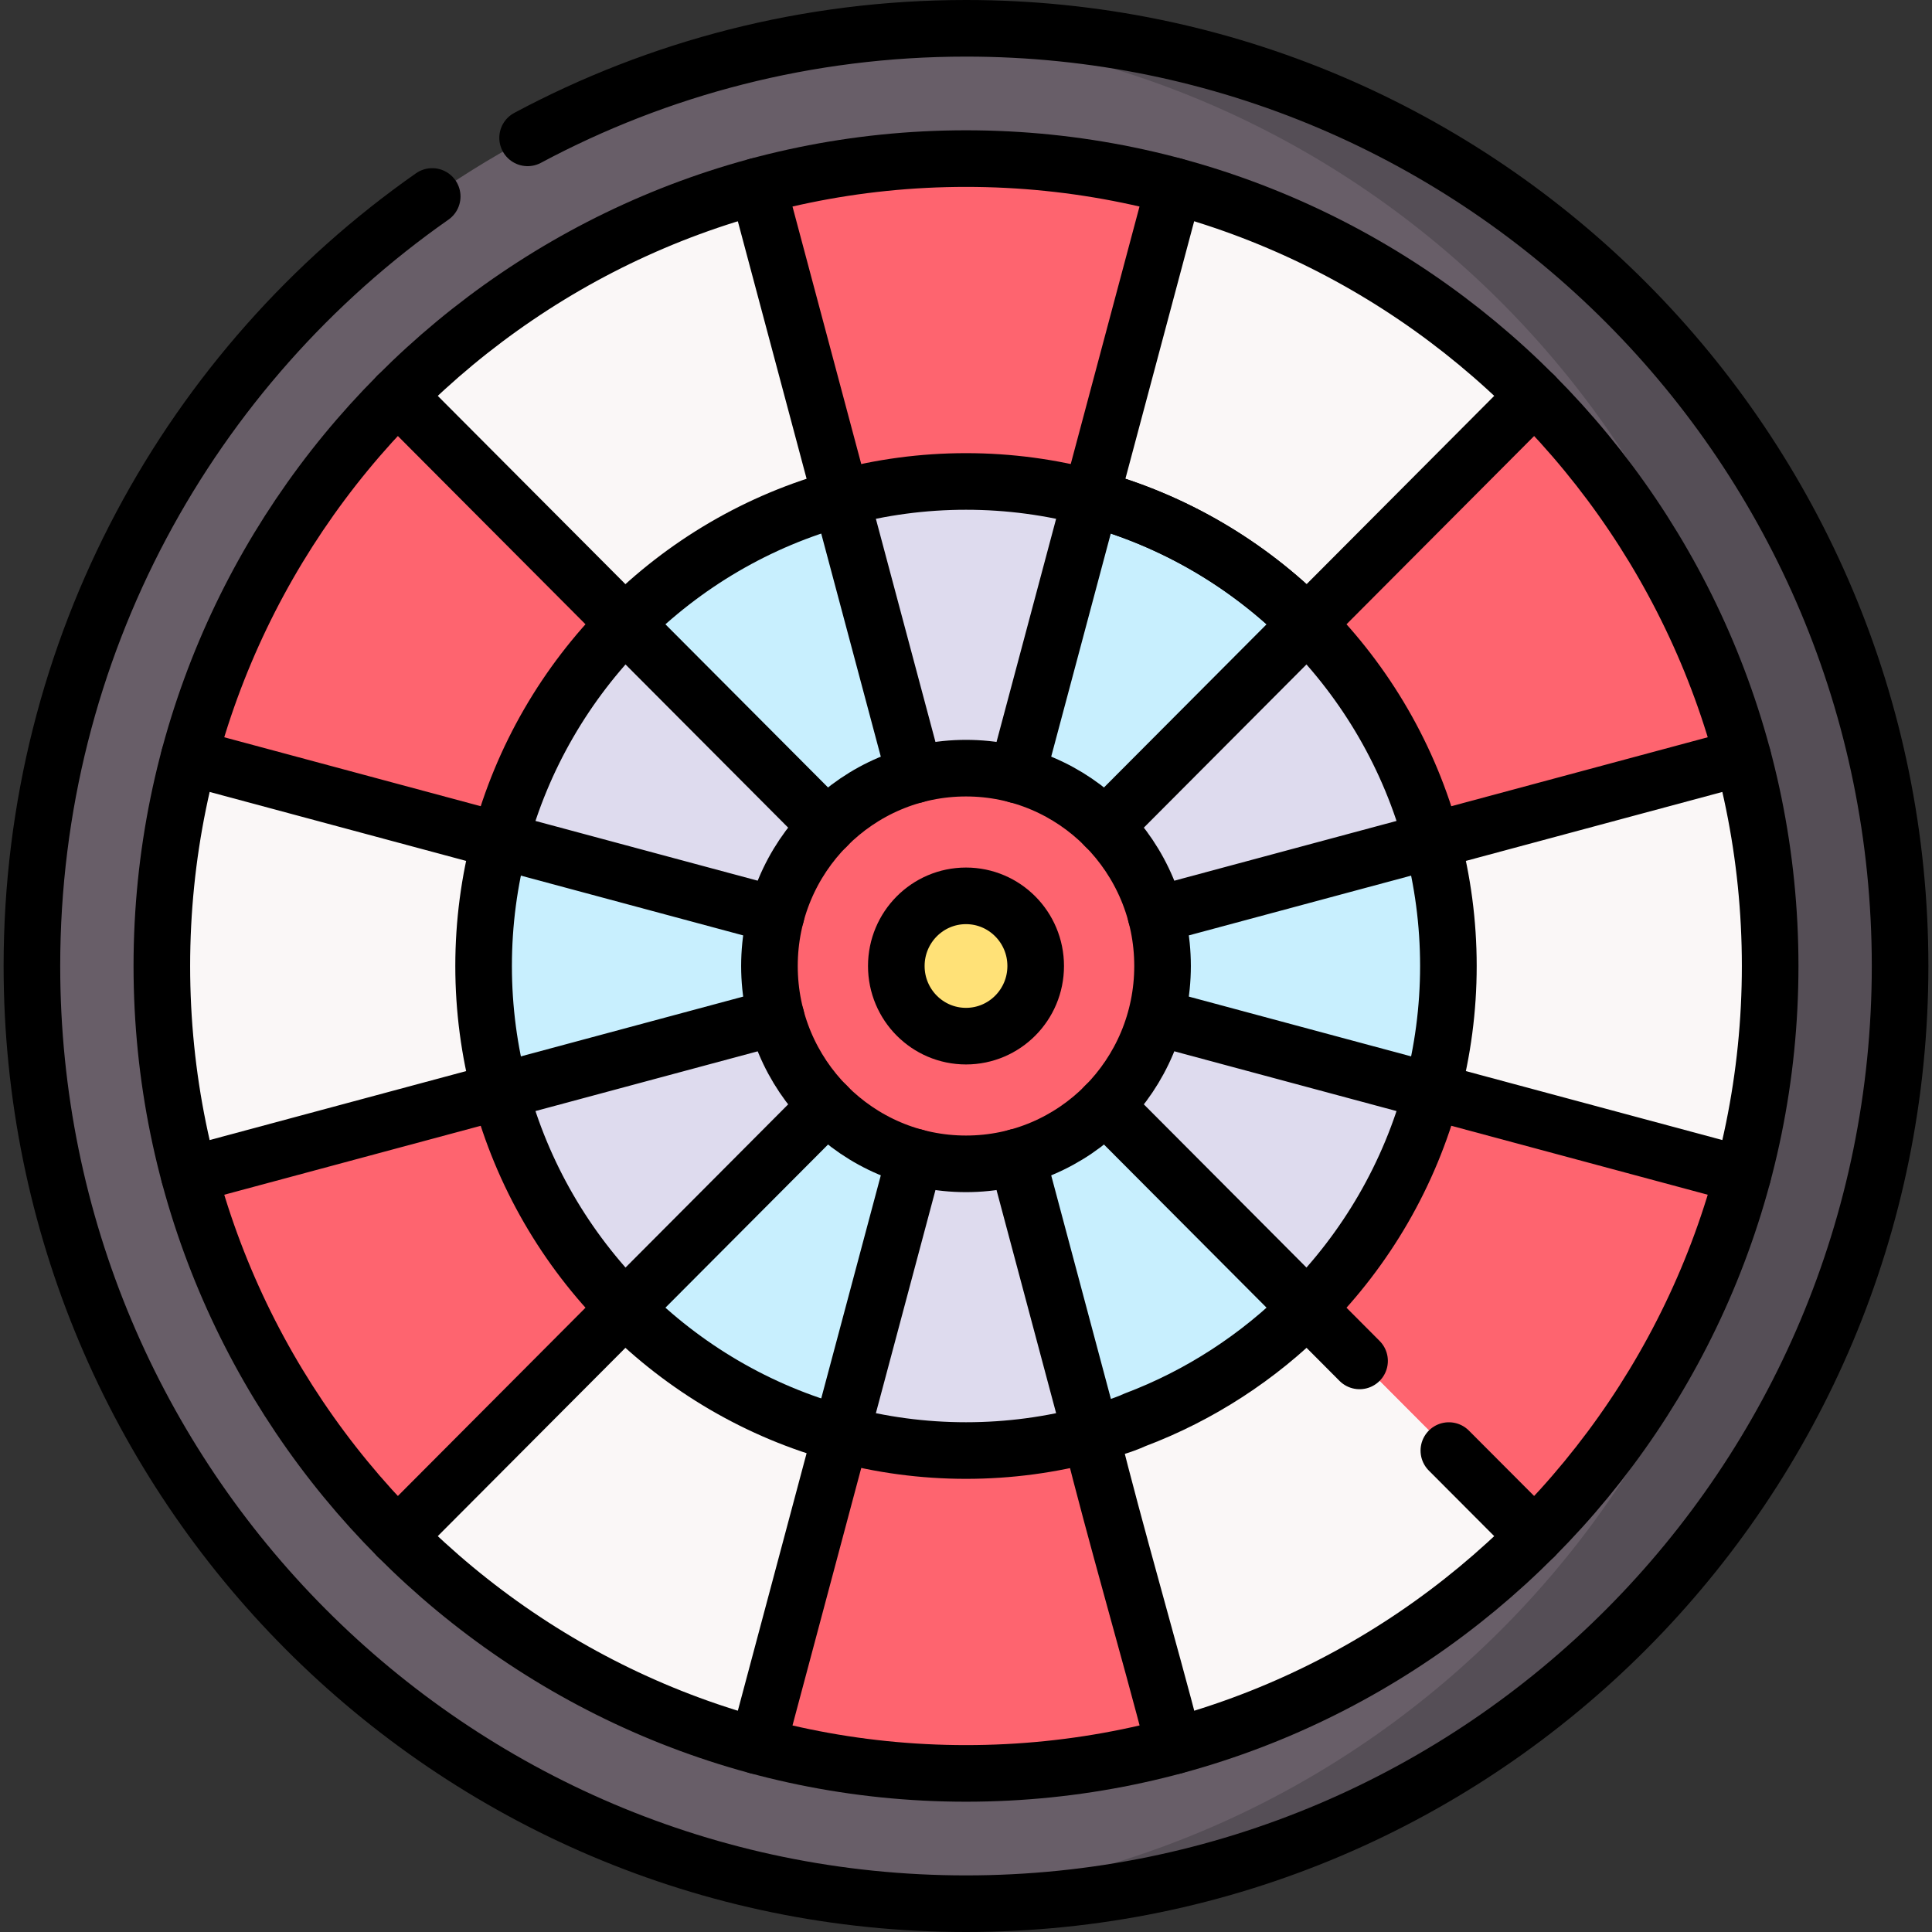 <?xml version="1.0" encoding="UTF-8"?>
<svg xmlns="http://www.w3.org/2000/svg" xmlns:xlink="http://www.w3.org/1999/xlink" version="1.1" id="Capa_1" x="0px" y="0px" viewBox="0 0 512 512" style="enable-background:new 0 0 512 512;" xml:space="preserve" width="512" height="512">
<rect x="0" y="0" width="512" height="512" fill="#333333" stroke="none"/>
<g>
	<g>
		<ellipse style="fill:#685E68;" cx="256" cy="256" rx="247.543" ry="248.5"/>
		<path style="fill:#554E56;" d="M256,7.5c-5.546,0-11.045,0.202-16.5,0.563C368.519,16.589,470.543,124.325,470.543,256&#10;&#9;&#9;&#9;S368.519,495.411,239.5,503.937c5.455,0.36,10.954,0.563,16.5,0.563c136.714,0,247.543-111.257,247.543-248.5S392.714,7.5,256,7.5&#10;&#9;&#9;&#9;z"/>
		<ellipse style="fill:#FAF7F7;" cx="256" cy="256" rx="213.11" ry="213.972"/>
		<g>
			<path style="fill:#FE646F;" d="M132.503,289.204L50.134,311.35c9.815,36.766,29.151,69.663,55.198,95.832l60.268-60.474&#10;&#9;&#9;&#9;&#9;C149.981,331.004,138.388,311.265,132.503,289.204z"/>
			<path style="fill:#FAF7F7;" d="M128.161,256c0-11.479,1.516-22.608,4.342-33.204L50.134,200.65&#10;&#9;&#9;&#9;&#9;c-4.715,17.663-7.245,36.214-7.245,55.35s2.529,37.687,7.245,55.35l82.369-22.146C129.677,278.608,128.161,267.479,128.161,256z"/>
			<path style="fill:#FE646F;" d="M165.6,165.291l-60.268-60.474c-26.048,26.169-45.383,59.066-55.198,95.832l82.369,22.146&#10;&#9;&#9;&#9;&#9;C138.388,200.735,149.981,180.996,165.6,165.291z"/>
			<path style="fill:#FAF7F7;" d="M165.6,346.709l-60.268,60.474c26.064,26.185,58.84,45.626,95.476,55.498l22.071-82.651&#10;&#9;&#9;&#9;&#9;C200.899,374.102,181.235,362.429,165.6,346.709z"/>
			<path style="fill:#FAF7F7;" d="M222.879,131.97l-22.071-82.651c-36.636,9.872-69.412,29.313-95.476,55.498l60.268,60.474&#10;&#9;&#9;&#9;&#9;C181.235,149.57,200.899,137.898,222.879,131.97z"/>
			<path style="fill:#FE646F;" d="M256,127.591c11.451,0,22.552,1.529,33.121,4.379l22.071-82.651&#10;&#9;&#9;&#9;&#9;c-17.611-4.745-36.109-7.291-55.191-7.291s-37.58,2.546-55.191,7.291l22.071,82.651C233.448,129.12,244.549,127.591,256,127.591z&#10;&#9;&#9;&#9;&#9;"/>
			<path style="fill:#FE646F;" d="M379.497,222.796l82.369-22.146c-9.815-36.766-29.151-69.663-55.198-95.832L346.4,165.291&#10;&#9;&#9;&#9;&#9;C362.019,180.996,373.612,200.735,379.497,222.796z"/>
			<path style="fill:#FAF7F7;" d="M461.866,200.65l-82.369,22.146c2.826,10.596,4.342,21.725,4.342,33.204&#10;&#9;&#9;&#9;&#9;c0,11.479-1.516,22.608-4.342,33.204l82.369,22.146c4.715-17.663,7.245-36.214,7.245-55.35S466.581,218.313,461.866,200.65z"/>
			<path style="fill:#FE646F;" d="M256,384.409c-11.451,0-22.552-1.529-33.12-4.379l-22.071,82.651&#10;&#9;&#9;&#9;&#9;c17.611,4.745,36.109,7.291,55.191,7.291s37.58-2.546,55.191-7.291L289.12,380.03C278.552,382.88,267.451,384.409,256,384.409z"/>
			<path style="fill:#FAF7F7;" d="M346.4,165.291l60.268-60.474c-26.064-26.185-58.84-45.626-95.476-55.498l-22.071,82.651&#10;&#9;&#9;&#9;&#9;C311.101,137.898,330.765,149.57,346.4,165.291z"/>
			<path style="fill:#FE646F;" d="M346.4,346.709l60.268,60.474c26.048-26.169,45.383-59.066,55.198-95.832l-82.369-22.146&#10;&#9;&#9;&#9;&#9;C373.612,311.265,362.019,331.004,346.4,346.709z"/>
			<path style="fill:#FAF7F7;" d="M289.12,380.03l22.071,82.651c36.636-9.872,69.412-29.313,95.476-55.498L346.4,346.709&#10;&#9;&#9;&#9;&#9;C330.765,362.429,311.101,374.102,289.12,380.03z"/>
			<path style="fill:#DEDBEE;" d="M132.503,289.204c5.884,22.061,17.478,41.8,33.097,57.505L256,256L132.503,289.204z"/>
			<path style="fill:#C8EFFE;" d="M132.503,222.796c-2.826,10.596-4.342,21.725-4.342,33.204c0,11.479,1.516,22.608,4.342,33.204&#10;&#9;&#9;&#9;&#9;L256,256L132.503,222.796z"/>
			<path style="fill:#DEDBEE;" d="M165.6,165.291c-15.619,15.705-27.212,35.444-33.097,57.505L256,256L165.6,165.291z"/>
			<path style="fill:#C8EFFE;" d="M165.6,346.709c15.635,15.721,35.298,27.393,57.279,33.321L256,256L165.6,346.709z"/>
			<path style="fill:#C8EFFE;" d="M222.879,131.97c-21.981,5.928-41.644,17.6-57.279,33.321L256,256L222.879,131.97z"/>
			<path style="fill:#DEDBEE;" d="M289.121,131.97c-10.568-2.85-21.669-4.379-33.121-4.379c-11.451,0-22.552,1.529-33.121,4.379&#10;&#9;&#9;&#9;&#9;L256,256L289.121,131.97z"/>
			<path style="fill:#DEDBEE;" d="M256,256l123.497-33.204c-5.884-22.061-17.478-41.8-33.097-57.505L256,256z"/>
			<path style="fill:#C8EFFE;" d="M379.497,289.204c2.826-10.596,4.342-21.725,4.342-33.204c0-11.479-1.516-22.608-4.342-33.204&#10;&#9;&#9;&#9;&#9;L256,256L379.497,289.204z"/>
			<path style="fill:#DEDBEE;" d="M222.88,380.03c10.568,2.85,21.669,4.379,33.12,4.379c11.451,0,22.552-1.529,33.12-4.379L256,256&#10;&#9;&#9;&#9;&#9;L222.88,380.03z"/>
			<path style="fill:#C8EFFE;" d="M346.4,165.291c-15.635-15.721-35.298-27.393-57.279-33.321L256,256L346.4,165.291z"/>
			<path style="fill:#DEDBEE;" d="M346.4,346.709c15.619-15.705,27.212-35.444,33.097-57.505L256,256L346.4,346.709z"/>
			<path style="fill:#C8EFFE;" d="M289.12,380.03c21.981-5.928,41.644-17.6,57.279-33.321L256,256L289.12,380.03z"/>
		</g>
		<ellipse style="fill:#FE646F;" cx="256" cy="256" rx="52.089" ry="52.43"/>
		<ellipse style="fill:#FFE177;" cx="256" cy="256" rx="18.469" ry="18.59"/>
	</g>
	<g>
		<path style="fill:none;stroke:#000000;stroke-width:15;stroke-linecap:round;stroke-linejoin:round;stroke-miterlimit:10;" d="&#10;&#9;&#9;&#9;M114.539,52.068C50.418,96.975,8.457,171.562,8.457,256c0,137.243,110.829,248.5,247.543,248.5S503.543,393.243,503.543,256&#10;&#9;&#9;&#9;S392.714,7.5,256,7.5c-41.992,0-81.533,10.51-116.179,29.032"/>
		<path style="fill:none;stroke:#000000;stroke-width:15;stroke-linecap:round;stroke-linejoin:round;stroke-miterlimit:10;" d="&#10;&#9;&#9;&#9;M256,42.028C138.491,42.028,42.89,138.016,42.89,256S138.491,469.972,256,469.972S469.11,373.984,469.11,256&#10;&#9;&#9;&#9;S373.509,42.028,256,42.028z"/>
		<g>
			<path style="fill:none;stroke:#000000;stroke-width:15;stroke-linecap:round;stroke-linejoin:round;stroke-miterlimit:10;" d="&#10;&#9;&#9;&#9;&#9;M50.134,311.35l82.369-22.146c-2.826-10.596-4.342-21.725-4.342-33.204c0-11.479,1.516-22.608,4.342-33.204L50.134,200.65"/>
			<path style="fill:none;stroke:#000000;stroke-width:15;stroke-linecap:round;stroke-linejoin:round;stroke-miterlimit:10;" d="&#10;&#9;&#9;&#9;&#9;M200.809,462.681l22.071-82.651c-21.981-5.928-41.644-17.6-57.279-33.321l-60.268,60.474"/>
			<path style="fill:none;stroke:#000000;stroke-width:15;stroke-linecap:round;stroke-linejoin:round;stroke-miterlimit:10;" d="&#10;&#9;&#9;&#9;&#9;M105.333,104.818l60.268,60.474c15.635-15.721,35.298-27.393,57.279-33.321l-22.071-82.651"/>
			<path style="fill:none;stroke:#000000;stroke-width:15;stroke-linecap:round;stroke-linejoin:round;stroke-miterlimit:10;" d="&#10;&#9;&#9;&#9;&#9;M461.866,200.65l-82.369,22.146c2.826,10.596,4.342,21.725,4.342,33.204c0,11.479-1.516,22.608-4.342,33.204l82.369,22.146"/>
			<path style="fill:none;stroke:#000000;stroke-width:15;stroke-linecap:round;stroke-linejoin:round;stroke-miterlimit:10;" d="&#10;&#9;&#9;&#9;&#9;M311.191,49.319l-22.071,82.651c21.981,5.928,41.644,17.6,57.279,33.321l60.268-60.474"/>
			<path style="fill:none;stroke:#000000;stroke-width:15;stroke-linecap:round;stroke-linejoin:round;stroke-miterlimit:10;" d="&#10;&#9;&#9;&#9;&#9;M360.298,360.655c-4.633-4.649-9.266-9.297-13.899-13.946c-12.874,12.944-28.494,23.103-45.579,29.547C297,378,293,379,289,380&#10;&#9;&#9;&#9;&#9;c7,28,15,55,22.191,82.681"/>
			<path style="fill:none;stroke:#000000;stroke-width:15;stroke-linecap:round;stroke-linejoin:round;stroke-miterlimit:10;" d="&#10;&#9;&#9;&#9;&#9;M406.667,407.182c-5.653-5.672-17.053-17.092-22.706-22.764"/>
			<path style="fill:none;stroke:#000000;stroke-width:15;stroke-linecap:round;stroke-linejoin:round;stroke-miterlimit:10;" d="&#10;&#9;&#9;&#9;&#9;M205.673,269.531l-73.17,19.673c5.884,22.061,17.478,41.8,33.097,57.505l53.528-53.711"/>
			<path style="fill:none;stroke:#000000;stroke-width:15;stroke-linecap:round;stroke-linejoin:round;stroke-miterlimit:10;" d="&#10;&#9;&#9;&#9;&#9;M219.128,219.002L165.6,165.291c-15.619,15.705-27.212,35.444-33.097,57.505l73.169,19.673"/>
			<path style="fill:none;stroke:#000000;stroke-width:15;stroke-linecap:round;stroke-linejoin:round;stroke-miterlimit:10;" d="&#10;&#9;&#9;&#9;&#9;M269.521,205.365l19.599-73.395c-10.568-2.85-21.669-4.379-33.121-4.379c-11.451,0-22.552,1.529-33.121,4.379l19.599,73.395"/>
			<path style="fill:none;stroke:#000000;stroke-width:15;stroke-linecap:round;stroke-linejoin:round;stroke-miterlimit:10;" d="&#10;&#9;&#9;&#9;&#9;M306.327,242.469l73.169-19.673c-5.884-22.061-17.478-41.8-33.097-57.505l-53.528,53.711"/>
			<path style="fill:none;stroke:#000000;stroke-width:15;stroke-linecap:round;stroke-linejoin:round;stroke-miterlimit:10;" d="&#10;&#9;&#9;&#9;&#9;M242.479,306.635L222.88,380.03c10.568,2.85,21.669,4.379,33.12,4.379c11.451,0,22.552-1.529,33.12-4.379l-19.599-73.394"/>
			<path style="fill:none;stroke:#000000;stroke-width:15;stroke-linecap:round;stroke-linejoin:round;stroke-miterlimit:10;" d="&#10;&#9;&#9;&#9;&#9;M346.4,165.291c-15.635-15.721-35.298-27.393-57.279-33.321"/>
			<path style="fill:none;stroke:#000000;stroke-width:15;stroke-linecap:round;stroke-linejoin:round;stroke-miterlimit:10;" d="&#10;&#9;&#9;&#9;&#9;M292.872,292.998l53.527,53.71c15.619-15.705,27.212-35.444,33.097-57.505l-71.407-19.199"/>
		</g>
		
			<ellipse style="fill:none;stroke:#000000;stroke-width:15;stroke-linecap:round;stroke-linejoin:round;stroke-miterlimit:10;" cx="256" cy="256" rx="52.089" ry="52.43"/>
		
			<ellipse style="fill:none;stroke:#000000;stroke-width:15;stroke-linecap:round;stroke-linejoin:round;stroke-miterlimit:10;" cx="256" cy="256" rx="18.469" ry="18.59"/>
	</g>
</g>















</svg>
